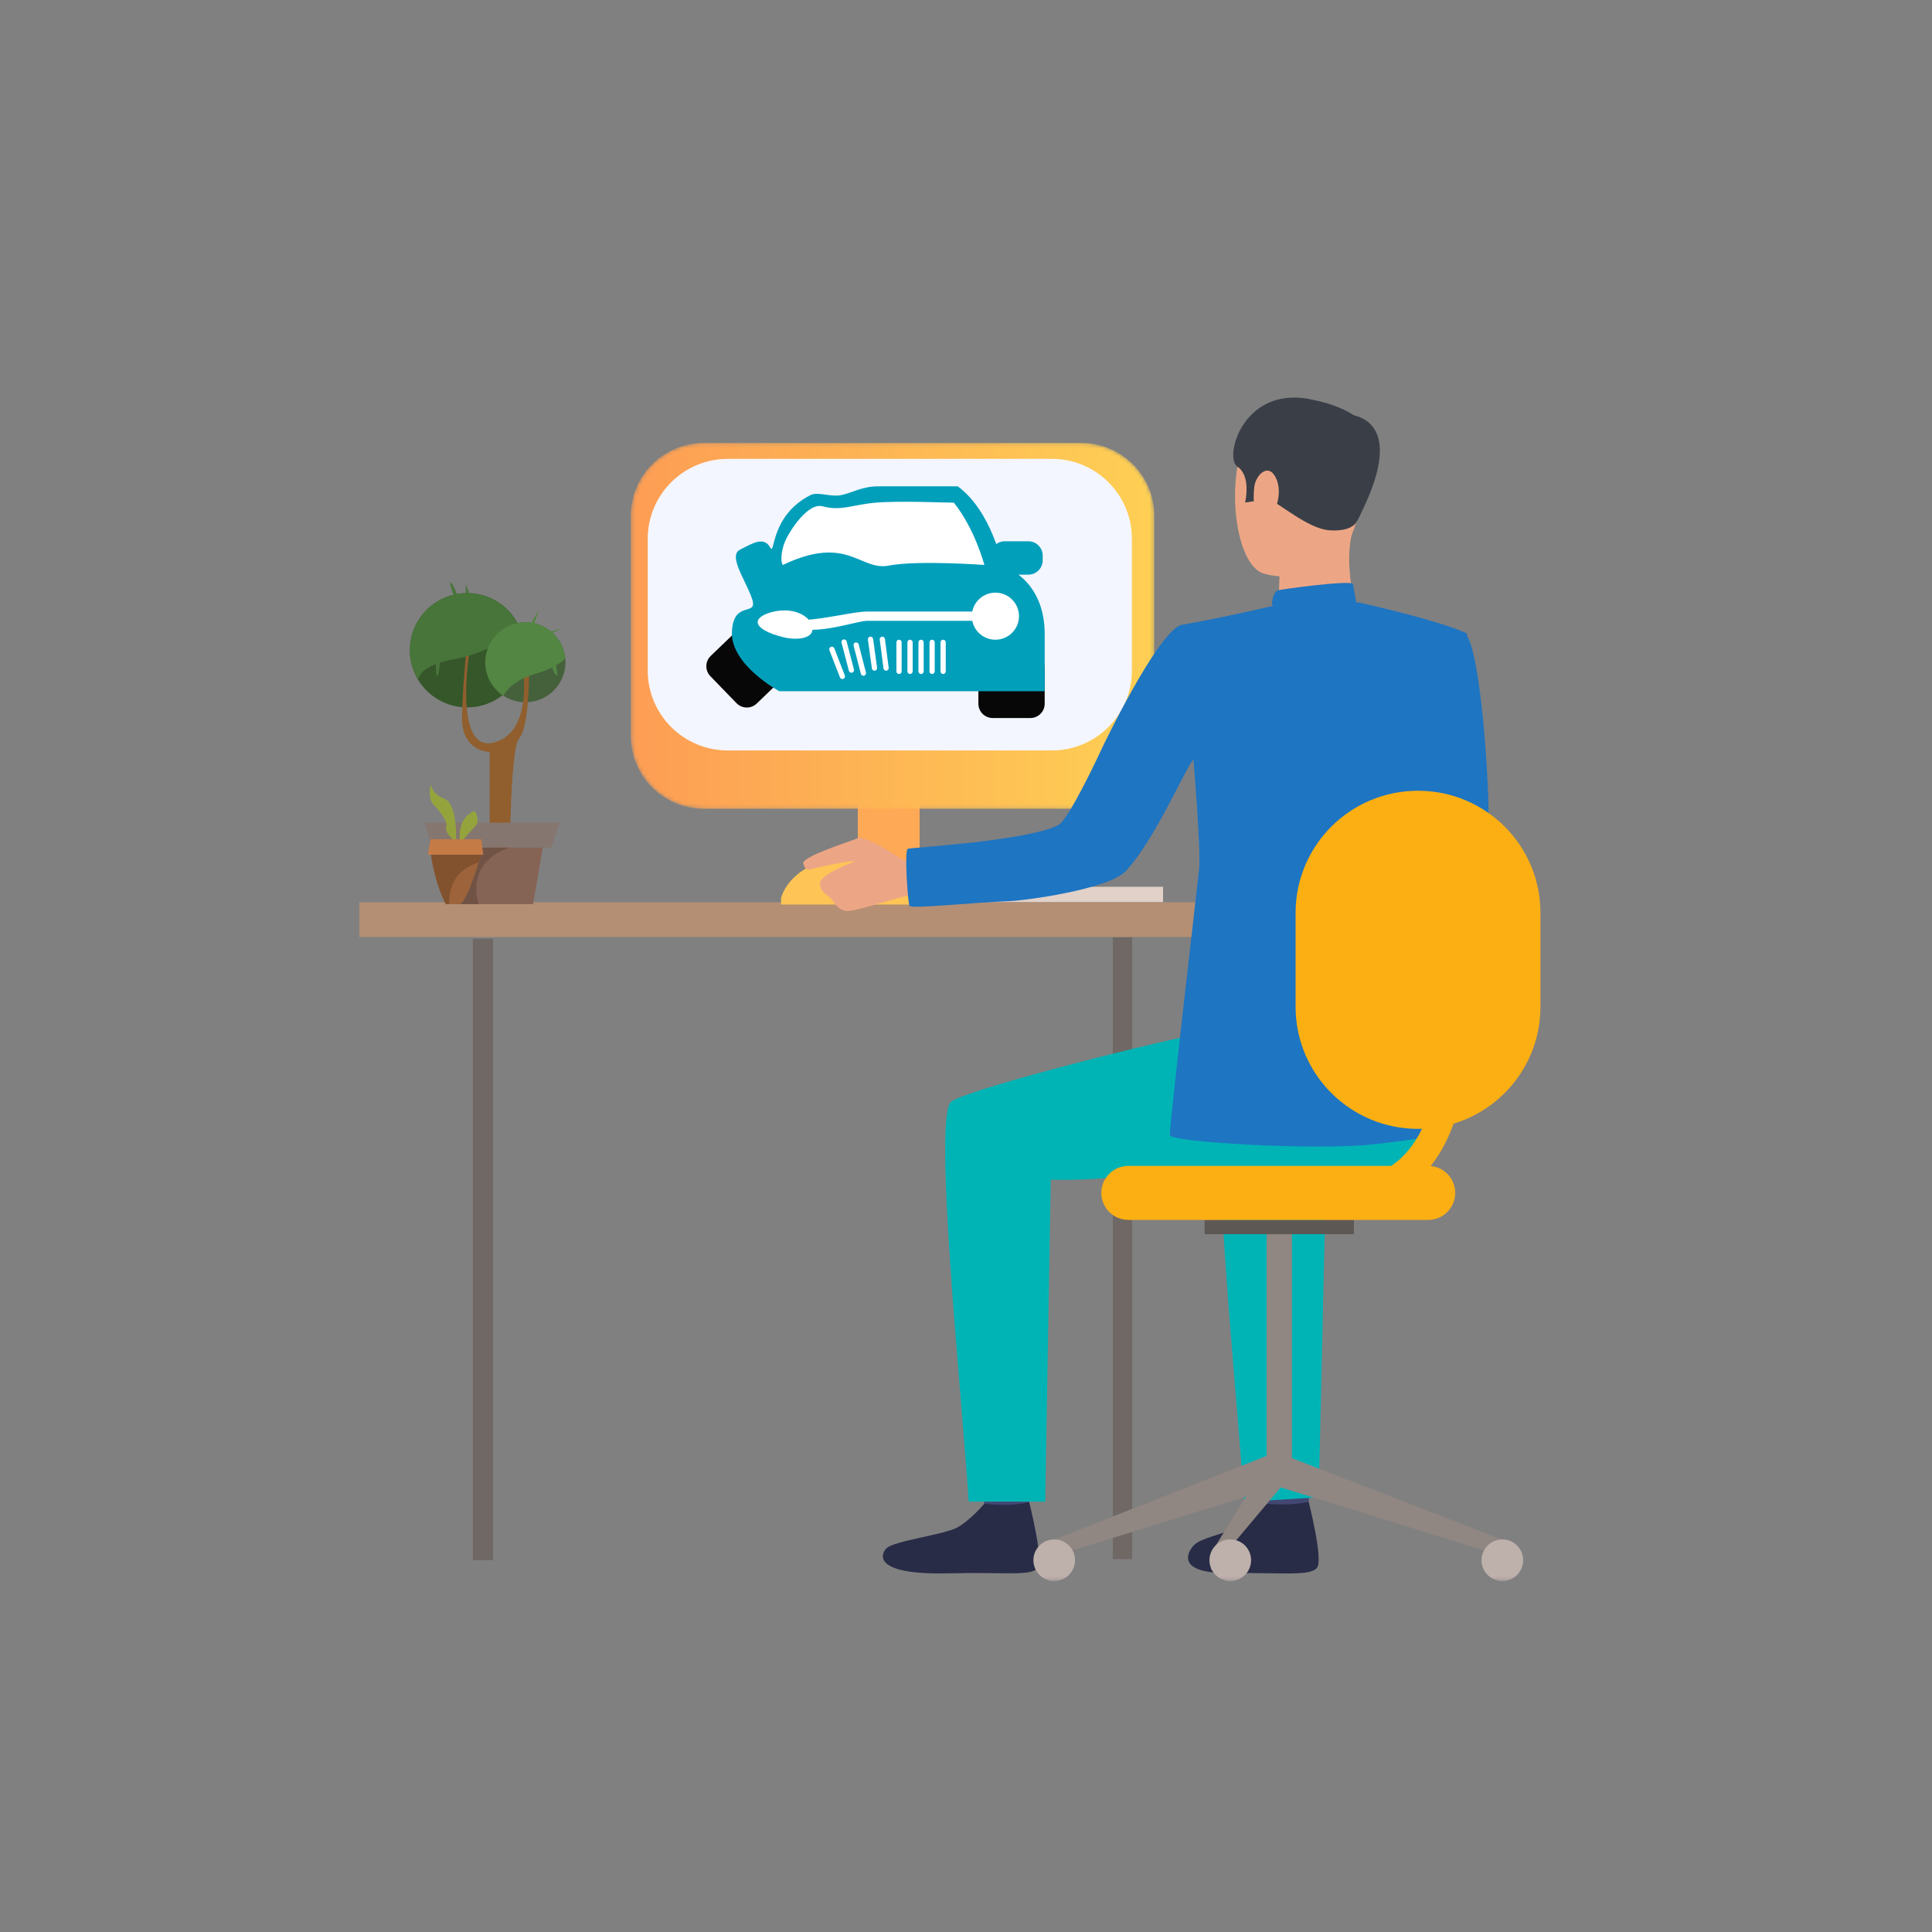 <svg xmlns="http://www.w3.org/2000/svg" xmlns:xlink="http://www.w3.org/1999/xlink" width="500" height="500" viewBox="0 0 500 500">
    <rect x="0" y="0" width="500" height="500" fill="#808080" stroke="none"/>
    <defs>
        <path id="wyiq66bt5a" d="M0 306.666L305 306.666 305 0.387 0 0.387z"/>
        <path id="efdl7pr33c" d="M19.23.116C8.75.116.257 8.536.257 18.92v57.112c0 10.385 8.494 18.805 18.973 18.805h97.52c10.479 0 18.973-8.42 18.973-18.805V18.92c0-10.385-8.494-18.804-18.973-18.804H19.23z"/>
        <linearGradient id="zpivbvyqjd" x1="0%" x2="100%" y1="49.999%" y2="49.999%">
            <stop offset="0%" stop-color="#FD9D54"/>
            <stop offset="100%" stop-color="#FED054"/>
        </linearGradient>
    </defs>
    <g fill="none" fill-rule="evenodd">
        <path d="M0 0H500V500H0z"/>
        <g>
            <path fill="#E1D1C9" d="M148 131.5L208 131.5 208 127.5 148 127.5z" transform="translate(93 102)"/>
            <path fill="#6F6865" d="M195 301.5L200 301.5 200 140.5 195 140.5z" transform="translate(93 102)"/>
            <path fill="#CBBCB6" d="M116 133.5L158 133.5 158 128.5 116 128.5z" transform="translate(93 102)"/>
            <path fill="#FEA955" d="M129 131.5L145 131.5 145 83.5 129 83.5z" transform="translate(93 102)"/>
            <path fill="#B48F74" d="M0 140.5L231 140.5 231 131.5 0 131.5z" transform="translate(93 102)"/>
            <g transform="translate(93 102) translate(0 .5)">
                <path fill="#1E75C2" d="M273.626 75.983s2.51 35.188-4.37 39.398c-4.308 2.638-21.493 11.537-20.983 13.204.508 1.67 9.702 14.847 9.702 14.847s33.008-21.722 34.073-28.566c1.039-6.688-1.626-51.52-6.161-53.585-3.4-1.548-5.194-.268-9.475 2.91-6.01 4.458-2.786 11.792-2.786 11.792"/>
                <path fill="#E9D7CE" d="M213.469 86.03l-2.91-1.077s3.63-8.51 5.213-8.301c1.824.237 4.1.838 4.1.838l-6.403 8.54z"/>
                <path fill="#D89A5B" d="M212.805 87.497c.372-.275 6.183-11.42 6.183-11.42l12.42 1.688-6.71 13.198-11.893-3.466z"/>
                <path fill="#424773" d="M233.015 279.324s1.028 7.12 1.155 8.19c.128 1.07 11.418-.63 11.418-.63l.915-8.477s-12.076-.088-13.488.917"/>
                <path fill="#292C47" d="M234.05 286.608s-3.578 4.29-7.036 6.16c-3.46 1.87-8.897 2.61-10.943 4.546-1.477 1.397-5.378 7.413 8.99 7.291 14.37-.121 21.297.85 22.837-1.456 1.538-2.306-2.228-17.023-2.228-17.023s-3.404 1.223-11.62.482"/>
                <path fill="#424773" d="M160.683 279.392s1.028 7.12 1.155 8.188c.128 1.071 11.417-.63 11.417-.63l.915-8.475s-12.075-.088-13.487.917"/>
                <path fill="#292C47" d="M161.718 286.676s-3.578 4.29-7.036 6.16c-3.46 1.869-16.192 3.406-18.238 5.34-1.477 1.399-3.934 7.023 16.285 6.497 14.365-.374 21.297.85 22.837-1.456 1.538-2.308-2.228-17.024-2.228-17.024s-3.207 1.307-11.62.483"/>
                <path fill="#00B4B6" d="M269.429 156.341s-41.044 6.941-50.315 8.396c-9.27 1.454-59.538 13.954-65.823 17.763-5.004 3.032 2.624 75.845 4.406 103.627h19.8l1.434-83.334c23.758.594 40.712-5.554 58.014-2.928 17.3 2.626 31.724 6.36 42.718-8.378 0 0 .407-31.927-10.234-35.146"/>
                <path fill="#00B4B6" d="M228.973 286.194L248.267 285l1.88-82.208c10.229.256 13.735-.392 22.012-1.397l15.578-36.184c-13.653 2.726-57.395 13.754-63.227 17.288-5.004 3.033 2.68 75.912 4.463 103.694"/>
                <path fill="#EDA685" d="M250.534 2.593s-15.045-4.156-20.786 7.515c-5.74 11.674-3.138 33.803 4.445 35.884 7.584 2.081 18.49-.316 21.637-7.58 3.147-7.266 5.66-17.588 4.905-24.272-.754-6.687-6.204-9.95-10.2-11.547"/>
                <path fill="#EDA685" d="M238.125 43.663s.166 8.877-.814 10.77c-.98 1.892 20.951 1.417 20.951 1.417s-3.456-10.66-1.495-19.742c1.94-8.99-18.642 7.555-18.642 7.555"/>
                <path fill="#3A3F47" d="M257.949 32.746s-1.173 2.382-6.85 1.999c-5.676-.386-13.164-7.23-15.573-7.84-2.41-.611-2.553-1.983-2.553-1.983l-1.277 2.266-2.47.376s1.68-6.858-1.976-9.274c-3.657-2.416 1.646-21.868 20.157-17.176 0 0 14.127 2.585 14.316 10.47.19 7.881-1.033 16.987-3.774 21.162"/>
                <path fill="#1E75C2" d="M236.158 54.205s.06-3.617 1.701-3.964c1.64-.346 17.24-2.49 19.253-1.7l.863 4.775s-3.879 2.386-21.817.889"/>
                <path fill="#EDA685" d="M231.644 23.306c.421-2.965 3.793-6.368 5.725-1.751 1.93 4.615-1.305 11.338-3.471 10.976-2.166-.36-2.824-5.204-2.254-9.225"/>
                <path fill="#313657" d="M170.82 96.926c.008-.003.016-.005.027-.002-.114.048-.128.054-.027.002"/>
                <path fill="#3A3F47" d="M254.924 4.71s18.345-.864 3.202 27.755L254.924 4.71z"/>
                <path fill="#908682" d="M295.8 295.946L294.434 299.781 236.771 281.925 239.534 274.159z"/>
                <mask id="o8wxjaaq9b" fill="#fff">
                    <use xlink:href="#wyiq66bt5a"/>
                </mask>
                <path fill="#908682" d="M234.794 279.194L241.348 279.194 241.348 216.544 234.794 216.544z" mask="url(#o8wxjaaq9b)"/>
                <path fill="#5E5854" d="M218.741 216.906L257.399 216.906 257.399 213.214 218.741 213.214z" mask="url(#o8wxjaaq9b)"/>
                <path fill="#908682" d="M179.835 295.946L181.2 299.781 238.863 281.925 236.329 273.67z" mask="url(#o8wxjaaq9b)"/>
                <path fill="#908682" d="M220.462 299.37L220.462 303.833 238.863 281.926 236.328 273.67z" mask="url(#o8wxjaaq9b)"/>
                <path fill="#BEB0AB" d="M174.446 301.281c0 2.974 2.413 5.384 5.388 5.384 2.977 0 5.39-2.41 5.39-5.384s-2.413-5.384-5.39-5.384c-2.975 0-5.388 2.41-5.388 5.384M220.005 301.281c0 2.974 2.413 5.384 5.388 5.384 2.977 0 5.39-2.41 5.39-5.384s-2.413-5.384-5.39-5.384c-2.975 0-5.388 2.41-5.388 5.384M290.41 301.281c0 2.974 2.414 5.384 5.389 5.384 2.977 0 5.39-2.41 5.39-5.384s-2.413-5.384-5.39-5.384c-2.975 0-5.388 2.41-5.388 5.384" mask="url(#o8wxjaaq9b)"/>
                <path fill="#FCAF13" d="M199.024 213.214h77.586c3.865 0 6.997-3.13 6.997-6.99 0-3.862-3.132-6.992-6.997-6.992h-77.586c-3.863 0-6.997 3.131-6.997 6.992 0 3.86 3.134 6.99 6.997 6.99" mask="url(#o8wxjaaq9b)"/>
                <path fill="#6F6865" d="M29.372 301.281L34.595 301.281 34.595 140.469 29.372 140.469z" mask="url(#o8wxjaaq9b)"/>
            </g>
            <g transform="translate(93 102) translate(70 12.5)">
                <mask id="wpp9rr4p7e" fill="#fff">
                    <use xlink:href="#efdl7pr33c"/>
                </mask>
                <path fill="url(#zpivbvyqjd)" d="M19.23.116C8.75.116.257 8.536.257 18.92v57.112c0 10.385 8.494 18.805 18.973 18.805h97.52c10.479 0 18.973-8.42 18.973-18.805V18.92c0-10.385-8.494-18.804-18.973-18.804H19.23z" mask="url(#wpp9rr4p7e)"/>
            </g>
            <g>
                <path fill="#F4F6FF" d="M82.365 75.719h83.84c11.447 0 20.727-9.253 20.727-20.666V20.919c0-11.414-9.28-20.667-20.728-20.667H82.365c-11.448 0-20.728 9.253-20.728 20.667v34.134c0 11.413 9.28 20.666 20.728 20.666" transform="translate(93 102) translate(13 16.5)"/>
                <path fill="#FEC556" d="M96.142 115.596v-1.701s2.398-10.584 19.37-10.584c16.97 0 16.626 12.285 16.626 12.285H96.142z" transform="translate(93 102) translate(13 16.5)"/>
                <path fill="#EDA685" d="M132.344 104.883s-3.686-.285-5.038-1.097c-1.35-.814-9.43-6.232-11.329-5.364-1.899.867-14.53 4.725-14.092 6.567.44 1.842 1.608 1.664 2.5 1.338.89-.326 10.063-2.245 10.872-1.921 0 0-9.01 3.276-9.045 5.667-.038 2.39 1.885 2.974 2.739 3.878.854.906 1.88 3.15 4.202 3.323 2.322.172 13.651-3.76 15.983-3.939 2.334-.18 6.65.146 6.943-.234.295-.377-3.735-8.218-3.735-8.218" transform="translate(93 102) translate(13 16.5)"/>
                <path fill="#1E75C2" d="M199.462 43.282c11.755-2.06 24.127-5.019 24.127-5.019l21.89-.888s20.094 4.409 28.007 7.974c.75.336.754 17.87 2.813 22.469l-6.559 13.8s-3.79 27.335-4.576 39.494c-.363 5.581 1.02 53.937 1.02 53.937s-1.967.968-16.907 2.61c-14.942 1.643-52.272-.594-52.507-2.352-.237-1.76 7.228-65.52 7.56-68.821.507-5.069-1.47-28.484-1.47-28.484-2.815 3.77-9.99 20.798-17.472 28.898-4.4 4.765-26.188 7.688-30.294 7.823-8.94.297-25.25 2.073-25.725 1.207-.38-.521-1.421-14.435-.398-14.774.895-.298 31.178-2.037 38.937-6.141 2.838-1.5 11.323-19.95 11.323-19.95s13.746-28.877 20.23-31.783" transform="translate(93 102) translate(13 16.5)"/>
                <path fill="#FCAF13" d="M260.981 173.652c17.5 0 31.683-14.143 31.683-31.59v-24.328c0-17.448-14.184-31.59-31.683-31.59h-.001c-17.5 0-31.683 14.142-31.683 31.59v24.326c0 17.447 14.184 31.592 31.684 31.592" transform="translate(93 102) translate(13 16.5)"/>
                <path fill="#FCAF13" d="M240.525 193.972c9.342 0 16.92-3.129 22.524-9.3 12.668-13.943 10.391-38.457 10.288-39.494-.193-1.931-1.922-3.344-3.855-3.152-1.937.192-3.353 1.913-3.161 3.843.028.28 2.044 22.5-8.511 34.1-4.27 4.69-9.925 6.97-17.285 6.97-1.947 0-3.525 1.577-3.525 3.519 0 1.94 1.578 3.514 3.525 3.514" transform="translate(93 102) translate(13 16.5)"/>
                <path fill="#35572A" d="M14.902 64.573c8.19 0 14.831-6.62 14.831-14.788 0-2.203-.483-4.294-1.352-6.173-2.347-5.084-7.497-8.615-13.48-8.615-8.19 0-14.83 6.622-14.83 14.788 0 2.806.783 5.428 2.143 7.663 2.6 4.27 7.31 7.125 12.688 7.125" transform="translate(93 102) translate(13 16.5)"/>
                <path fill="#45613C" d="M29.964 63.248c5.73 0 10.378-4.634 10.378-10.348 0-.33-.014-.656-.046-.98-.494-5.255-4.931-9.368-10.332-9.368-5.731 0-10.379 4.633-10.379 10.348 0 3.622 1.87 6.81 4.696 8.66 1.633 1.067 3.586 1.688 5.683 1.688" transform="translate(93 102) translate(13 16.5)"/>
                <path fill="#915E2E" d="M14.66 50.564s-.826 6.867-1.101 16.208c-.277 9.34 7.162 9.34 7.162 9.34v34.213h5.164s-.122-34.896 2.45-37.706C30.906 69.81 30.906 56.5 30.906 56.5l-1.469-.853s2.203 15.75-7.838 18.071c-10.04 2.318-6.245-22.469-6.245-22.469l-.694-.686z" transform="translate(93 102) translate(13 16.5)"/>
                <path fill="#48753A" d="M11.228 52.167c8.514-1.587 14.122-5.257 17.152-8.555-2.346-5.083-7.498-8.614-13.478-8.614-8.19 0-14.831 6.62-14.831 14.787 0 2.806.783 5.428 2.143 7.662.408-2.011 2.616-4.09 9.014-5.28" transform="translate(93 102) translate(13 16.5)"/>
                <path fill="#538642" d="M32.995 55.739c3.44-.99 5.77-2.347 7.301-3.817-.493-5.257-4.932-9.37-10.333-9.37-5.73 0-10.378 4.633-10.378 10.347 0 3.624 1.869 6.812 4.697 8.66 1.051-1.98 3.431-4.305 8.713-5.82" transform="translate(93 102) translate(13 16.5)"/>
                <path fill="#857670" d="M38.837 94.421L3.938 94.421 5.737 100.878 36.679 100.878z" transform="translate(93 102) translate(13 16.5)"/>
                <path fill="#866455" d="M34.477 100.878L8.576 100.878 12.173 115.487 31.959 115.487z" transform="translate(93 102) translate(13 16.5)"/>
                <path fill="#538642" d="M30.906 43.85l.895.275s1.409-3.816 1.5-4.334c.091-.519-2.395 4.06-2.395 4.06M39.363 44.125l-4.44 1.344s.032.395.613.395c.582 0 3.827-1.739 3.827-1.739M37.832 53.404H36.7s.215 1.68 1.133 2.748c.918 1.068 0-2.748 0-2.748" transform="translate(93 102) translate(13 16.5)"/>
                <path fill="#48753A" d="M10.585 32.22c-.46.336 1.623 5.403 1.623 5.403h1.04s-2.204-5.738-2.663-5.402M15.422 36.372c.184-1.374-.887-3.693-.887-3.693v3.48s.703 1.586.887.213M7.217 56.341c.643-.524.674-5.133.674-5.133l-1.01.366s-.307 5.292.336 4.767" transform="translate(93 102) translate(13 16.5)"/>
                <path fill="#715346" d="M25.897 100.878H8.575l3.597 14.609h5.672c-3.203-11.755 8.053-14.609 8.053-14.609" transform="translate(93 102) translate(13 16.5)"/>
                <path fill="#9D633A" d="M13.084 115.487c1.42-.59 3.716-7.283 4.821-10.747.393-1.23.635-2.052.635-2.052H5.543c1.124 8 3.851 12.799 3.851 12.799h3.69z" transform="translate(93 102) translate(13 16.5)"/>
                <path fill="#95A33C" d="M14.127 98.703c0-.465 2.085-2.415 3.128-3.686 1.043-1.274-.4-3.689-.4-3.689-4.654 1.922-3.852 7.375-3.852 7.375s1.124.464 1.124 0M11.479 98.91h.56s.403-9.42-3.047-10.7c-3.449-1.28-3.449-3.84-3.449-3.84s-1.044 3.52.642 5.36c1.683 1.84 3.61 4 3.289 5.76-.322 1.758 2.005 3.42 2.005 3.42" transform="translate(93 102) translate(13 16.5)"/>
                <path fill="#82522F" d="M17.906 104.74c.39-1.23.633-2.051.633-2.051H5.542c1.124 7.998 3.851 12.797 3.851 12.797h.849c-.159-7.489 4.789-9.95 7.664-10.746" transform="translate(93 102) translate(13 16.5)"/>
                <path fill="#C57B46" d="M18.536 98.703L5.445 98.703 4.698 102.688 19.068 102.688z" transform="translate(93 102) translate(13 16.5)"/>
                <path fill="#070707" d="M77.93 51.258c-1.474 1.42-1.515 3.762-.093 5.232l6.767 6.987c1.424 1.47 3.773 1.512 5.248.092l6.673-6.425c1.475-1.42 1.516-3.762.092-5.232l-6.765-6.987c-1.424-1.47-3.775-1.512-5.248-.092l-6.675 6.425zM147.204 63.621c0 2.045 1.66 3.702 3.71 3.702h9.741c2.05 0 3.71-1.657 3.71-3.702v-9.25c0-2.043-1.66-3.7-3.71-3.7h-9.74c-2.05 0-3.711 1.657-3.711 3.7v9.25z" transform="translate(93 102) translate(13 16.5)"/>
                <path fill="#029FBB" d="M83.42 45.054c.352-8.558 6.94-3.68 5.175-8.691-1.762-5.01-6.255-11.045-3.01-12.662 3.244-1.62 6.087-3.47 7.782-.463 1.23 2.185-.077-8.331 10.412-13.619 1.88-.948 5.266.595 7.988 0 2.968-.648 5.364-2.257 9.535-2.261 0 0-10.72 0 0 0h20.567c8.814 6.474 11.595 20.582 11.595 20.582s10.903 3.238 10.903 17.653v14.8H95.694S83.068 53.61 83.42 45.053" transform="translate(93 102) translate(13 16.5)"/>
                <path fill="#029FBB" d="M150.321 26.516c0 2.043 1.662 3.7 3.71 3.7h6.11c2.049 0 3.71-1.657 3.71-3.7v-1.233c0-2.044-1.661-3.7-3.71-3.7h-6.11c-2.048 0-3.71 1.656-3.71 3.7v1.233z" transform="translate(93 102) translate(13 16.5)"/>
                <path fill="#FFF" d="M101.744 42.008c6.675-.424 13.168-2.235 16.62-2.235h27.258c.556-2.792 3.024-4.895 5.988-4.895 3.372 0 6.108 2.726 6.108 6.09 0 3.363-2.736 6.09-6.108 6.09-2.964 0-5.432-2.105-5.988-4.896H118.52c-2.579 0-10.31 2.917-16.777 2.236-1.676-.86-.133-1.958 0-2.39" transform="translate(93 102) translate(13 16.5)"/>
                <path fill="#FFF" d="M90.126 42.177c-.432 1.756 2.852 3.317 6.563 4.224 3.712.909 7.07.22 7.503-1.538.432-1.756-1.055-4.216-4.769-5.124-3.71-.908-8.864.68-9.297 2.438M97.646 20.617c2.38-4.412 6.256-8.876 9.177-8.093 4.895 1.308 7.677-.387 13.707-.927 6.03-.54 18.402 0 20.333 0 5.49 6.862 7.886 16.112 7.886 16.112s-17.282-1.272-24.756.168c-7.474 1.438-10.6-8.17-27.431-.155-.723-1.338-.224-4.682 1.084-7.105M137.404 55.256c0 .373.302.675.677.675.373 0 .676-.302.676-.675v-7.523c0-.373-.303-.675-.676-.675-.375 0-.677.302-.677.675v7.523zM134.55 55.256c0 .373.303.675.678.675.373 0 .676-.302.676-.675v-7.523c0-.373-.303-.675-.676-.675-.375 0-.678.302-.678.675v7.523zM131.696 55.256c0 .373.304.675.678.675.372 0 .677-.302.677-.675v-7.523c0-.373-.305-.675-.677-.675-.374 0-.678.302-.678.675v7.523zM128.844 55.256c0 .373.303.675.677.675.372 0 .676-.302.676-.675v-7.523c0-.373-.304-.675-.676-.675-.374 0-.677.302-.677.675v7.523zM125.99 55.256c0 .373.304.675.678.675.372 0 .676-.302.676-.675v-7.523c0-.373-.304-.675-.676-.675-.374 0-.677.302-.677.675v7.523zM122.645 54.487c.048.37.387.632.758.584.371-.048.632-.386.584-.756l-.97-7.46c-.048-.37-.388-.632-.757-.583-.372.048-.634.386-.586.756l.971 7.46zM119.647 54.489c.05.37.392.627.763.576.37-.05.628-.39.578-.76l-1.03-7.452c-.05-.369-.393-.629-.763-.576-.37.05-.63.391-.58.761l1.032 7.45zM116.795 55.878c.092.362.462.578.825.486.36-.095.58-.46.486-.822l-1.885-7.286c-.093-.358-.462-.577-.824-.483-.363.092-.58.46-.486.822l1.884 7.283zM113.689 55.098c.093.36.463.577.824.484.363-.095.58-.462.486-.824l-1.9-7.281c-.093-.359-.463-.576-.826-.482-.36.093-.578.462-.484.824l1.9 7.28zM111.375 56.797c.135.347.528.52.876.384.349-.133.521-.524.388-.872l-2.721-7.016c-.135-.348-.528-.52-.876-.386-.35.134-.523.525-.388.873l2.721 7.017z" transform="translate(93 102) translate(13 16.5)"/>
            </g>
        </g>
    </g>
</svg>

